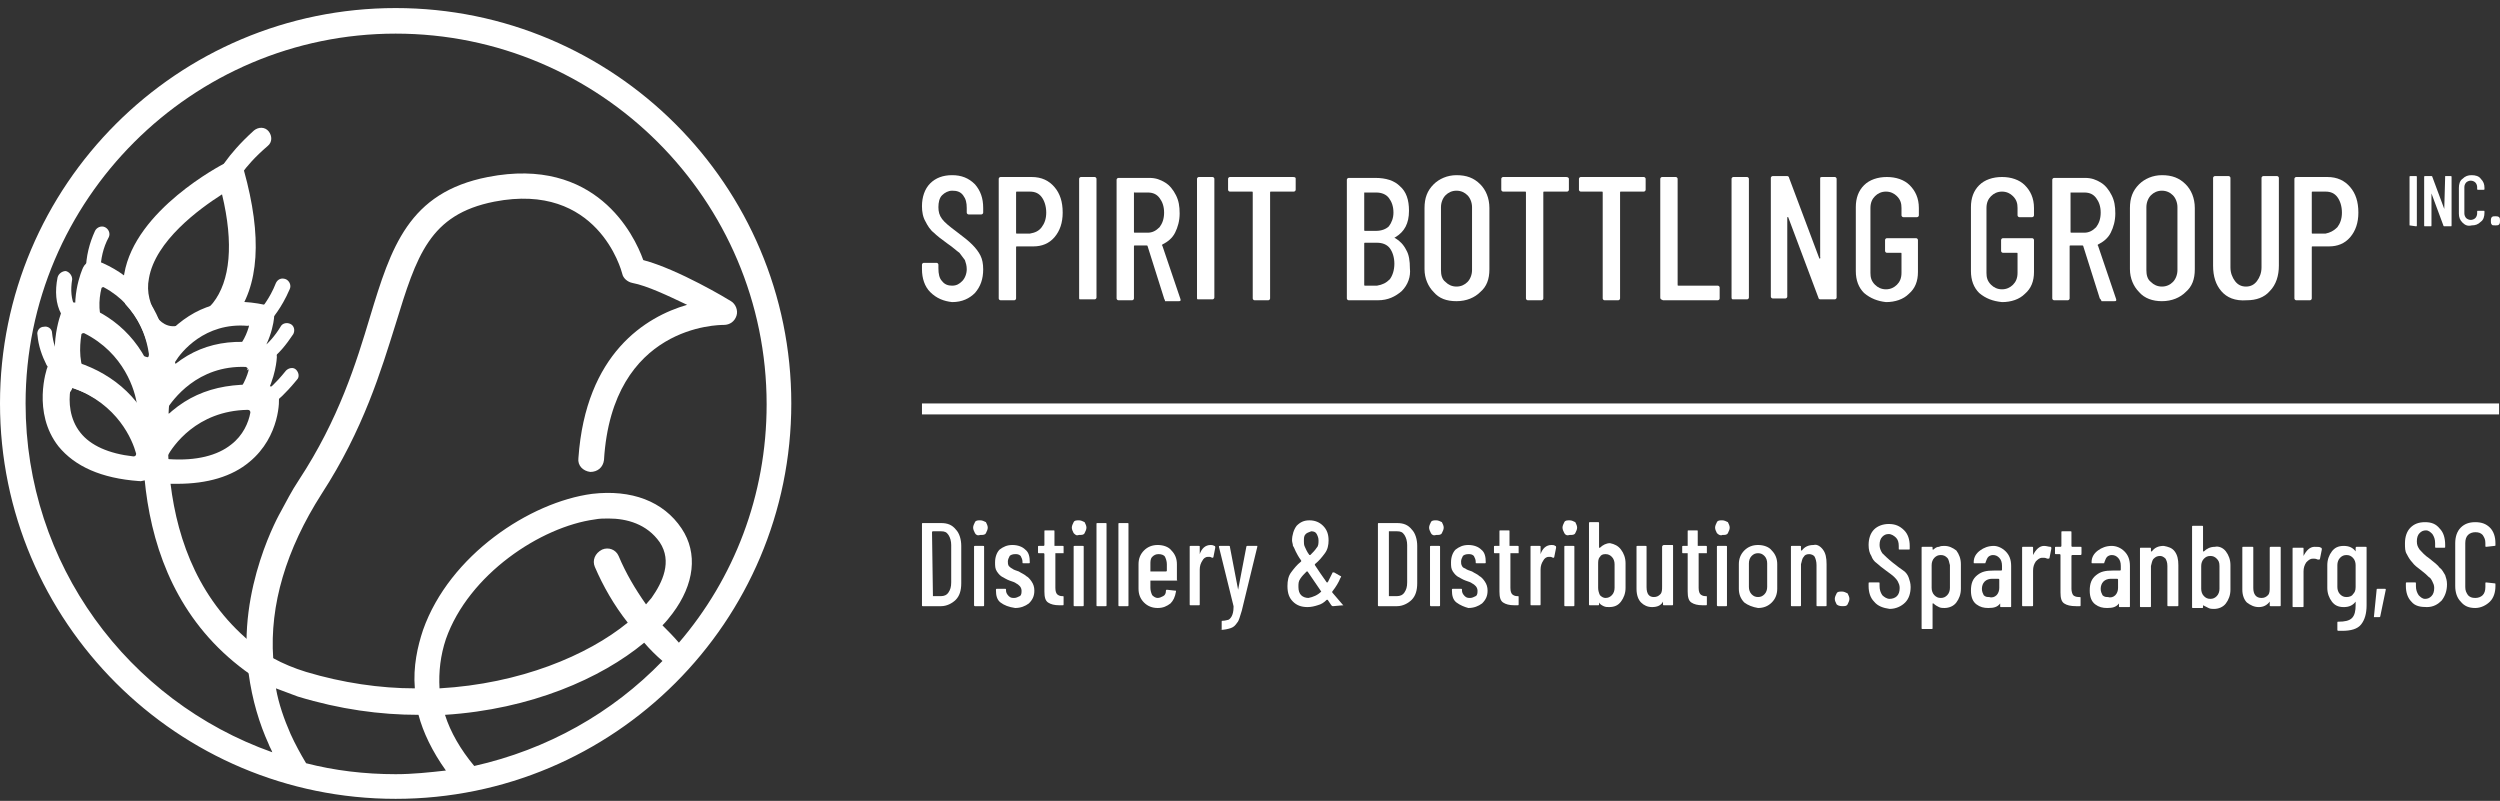 <svg width="231" height="74" viewBox="0 0 231 74" fill="none" xmlns="http://www.w3.org/2000/svg">
<rect x="0" y="0" width="231" height="74" fill="#333333" stroke="none"/>
<path d="M20.854 17.62C20.685 17.62 20.601 17.62 20.517 17.535C20.01 17.367 19.757 16.776 20.01 16.27C20.094 16.101 20.854 14.414 23.472 12.051C23.894 11.714 24.485 11.714 24.823 12.136C25.16 12.557 25.16 13.148 24.738 13.486C22.374 15.51 21.783 16.945 21.783 16.945C21.53 17.451 21.192 17.62 20.854 17.62Z" fill="white"/>
<path d="M24.907 63.267C24.738 63.267 24.485 63.183 24.316 63.098C11.567 55.252 12.496 39.895 14.1 31.373C14.184 30.783 14.86 30.361 15.451 30.445C16.042 30.53 16.464 31.205 16.379 31.795C14.86 39.642 14.015 53.986 25.582 61.073C26.089 61.411 26.258 62.086 25.92 62.676C25.667 63.098 25.244 63.267 24.907 63.267Z" fill="white"/>
<path d="M36.558 0.745C16.379 0.745 0 17.113 0 37.279C0 57.445 16.379 73.813 36.558 73.813C56.737 73.813 73.116 57.445 73.116 37.279C73.116 17.113 56.737 0.745 36.558 0.745ZM36.558 71.535C33.688 71.535 30.901 71.198 28.284 70.523C27.777 69.679 27.271 68.751 26.849 67.823C26.258 66.473 25.751 65.038 25.498 63.604C26.173 63.857 26.849 64.11 27.524 64.363C31.408 65.545 35.123 66.051 38.669 66.051C39.091 67.654 39.935 69.426 41.202 71.198C39.682 71.367 38.162 71.535 36.558 71.535ZM54.964 52.382C55.724 54.154 56.737 55.926 58.003 57.529C54.288 60.566 48.041 63.182 40.611 63.604C40.526 62.085 40.695 60.566 41.202 59.048C43.312 53.057 49.982 48.67 54.964 47.995C55.386 47.91 55.808 47.91 56.23 47.91C57.919 47.91 59.776 48.416 60.958 50.104C62.14 51.876 61.212 53.816 60.199 55.251C60.03 55.42 59.861 55.673 59.692 55.842C58.679 54.407 57.834 52.973 57.159 51.37C56.906 50.779 56.23 50.526 55.639 50.779C54.964 51.117 54.711 51.791 54.964 52.382ZM43.819 70.776C42.553 69.257 41.624 67.654 41.117 66.051C49.054 65.545 55.555 62.676 59.523 59.385C60.03 59.976 60.621 60.566 61.212 61.073C56.568 65.882 50.574 69.257 43.819 70.776ZM61.212 57.782C61.549 57.445 61.887 57.023 62.14 56.685C64.167 53.985 64.504 51.117 62.985 48.838C61.296 46.307 58.341 45.21 54.711 45.632C48.969 46.392 41.539 51.285 39.091 58.204C38.584 59.723 38.162 61.579 38.331 63.604C35.123 63.604 31.661 63.098 28.284 62.085C27.186 61.748 26.173 61.326 25.244 60.82C24.907 55.926 26.427 50.779 29.719 45.632C33.603 39.642 35.207 34.242 36.558 29.938C38.5 23.61 39.682 19.813 45.676 18.632C55.217 16.776 57.412 24.96 57.497 25.298C57.581 25.72 58.003 26.057 58.425 26.142C59.776 26.395 61.718 27.323 63.491 28.166C59.692 29.263 54.12 32.638 53.444 42.342C53.36 43.017 53.866 43.523 54.542 43.607C55.217 43.607 55.724 43.185 55.808 42.51C56.568 30.023 66.446 30.023 66.868 30.023C67.459 30.023 67.882 29.685 68.05 29.179C68.219 28.673 67.966 28.082 67.544 27.829C67.291 27.66 62.647 24.876 59.439 24.032C58.594 21.67 55.048 14.413 45.086 16.354C37.74 17.788 36.136 22.851 34.194 29.263C32.928 33.482 31.323 38.713 27.608 44.367C26.933 45.379 26.427 46.392 25.92 47.32C25.92 47.32 21.867 54.323 22.965 62.17C23.303 64.701 23.978 66.895 24.822 68.751C24.907 69.004 25.076 69.257 25.16 69.51C11.82 64.785 2.364 52.129 2.364 37.279C2.364 18.463 17.73 3.107 36.558 3.107C55.47 3.107 70.837 18.463 70.837 37.363C70.837 45.801 67.797 53.479 62.731 59.385C62.225 58.795 61.718 58.288 61.212 57.782Z" fill="white"/>
<path d="M21.783 15.088C21.445 14.92 21.107 14.92 20.77 15.088C20.432 15.257 12.495 19.392 11.482 25.298C11.313 26.226 11.313 27.238 11.567 28.082C12.833 29.432 13.424 30.951 13.678 31.963C13.762 32.048 13.846 32.217 13.931 32.301C14.86 32.976 16.295 32.554 16.295 32.554C16.464 32.554 16.633 32.47 16.801 32.47C17.561 31.542 18.997 30.36 21.107 30.023C21.276 29.854 21.445 29.685 21.614 29.432C23.978 26.479 24.231 21.838 22.543 15.764C22.374 15.51 22.12 15.173 21.783 15.088ZM19.672 27.998C18.828 29.01 17.814 29.601 16.886 29.939C15.45 30.613 14.606 29.432 14.606 29.432C13.846 28.167 13.509 26.985 13.762 25.72C14.353 22.26 18.406 19.307 20.516 17.957C21.614 22.514 21.276 25.973 19.672 27.998Z" fill="white"/>
<path d="M24.485 28.167C20.939 27.408 18.068 28.167 15.451 30.867C15.366 30.951 15.197 30.951 15.113 30.783C14.184 27.408 11.82 25.214 9.034 24.117C8.527 23.948 7.936 24.201 7.683 24.708C7.599 24.876 6.248 27.914 7.43 30.867C7.43 30.698 7.514 30.529 7.514 30.445C9.878 31.542 11.229 33.314 11.905 34.833C12.411 35.001 13.002 35.17 13.593 35.339H13.678L14.184 35.17C14.353 35.086 14.522 35.17 14.691 35.255L15.704 35.761C15.704 35.761 15.704 35.761 15.788 35.761C16.042 35.845 16.295 35.845 16.548 35.845C16.633 35.845 16.717 35.845 16.886 35.845C18.152 34.664 20.179 33.483 22.965 33.736C22.965 33.904 22.88 34.073 22.796 34.242C25.076 32.301 25.329 29.433 25.329 29.264C25.413 28.758 24.991 28.251 24.485 28.167ZM13.509 32.976C11.651 32.47 10.3 31.626 9.709 30.445C9.034 29.18 9.118 27.661 9.372 26.648C9.372 26.564 9.541 26.48 9.625 26.564C12.918 28.336 13.593 31.542 13.762 32.723C13.762 32.976 13.678 33.061 13.509 32.976ZM22.965 30.276C22.712 31.12 22.205 32.133 21.192 32.892C20.01 33.736 18.321 33.989 16.295 33.651C16.21 33.651 16.126 33.483 16.21 33.398C16.717 32.554 18.912 29.77 22.88 30.108C22.965 30.023 23.049 30.108 22.965 30.276Z" fill="white"/>
<path d="M23.556 36.942C24.4 36.267 23.978 37.617 24.4 36.773C25.498 34.917 25.582 33.061 25.582 32.976C25.582 32.386 25.16 31.879 24.569 31.795C20.601 31.12 17.308 32.048 14.606 35.17C14.522 35.254 14.353 35.254 14.269 35.086C13.087 31.373 10.385 29.011 7.177 27.998C6.586 27.829 5.91 28.082 5.741 28.673C5.657 28.842 4.053 32.892 6.079 36.351C6.248 36.604 5.657 36.942 5.91 37.195C5.91 36.689 6.67 36.182 6.67 35.845C9.541 36.773 11.145 38.545 11.905 40.064C12.158 40.148 12.496 40.148 12.749 40.233H12.833C12.833 40.233 13.847 39.979 14.015 40.064L15.113 40.57C15.113 40.57 15.113 40.57 15.197 40.57C15.451 40.57 15.788 40.654 16.042 40.654C16.126 40.654 16.211 40.654 16.211 40.654C17.308 39.304 19.334 37.532 22.881 37.532L23.556 36.942ZM12.496 37.701C10.385 37.279 8.865 36.351 8.105 35.086C7.261 33.736 7.345 32.048 7.514 30.951C7.514 30.782 7.683 30.782 7.768 30.782C11.482 32.639 12.496 36.098 12.665 37.448C12.749 37.617 12.665 37.786 12.496 37.701ZM22.965 34.242C22.712 35.17 22.121 36.351 21.023 37.195C19.757 38.208 17.899 38.545 15.535 38.208C15.366 38.208 15.282 38.039 15.366 37.87C15.957 36.942 18.237 33.736 22.712 33.904C22.881 33.989 22.965 34.073 22.965 34.242Z" fill="white"/>
<path d="M14.184 44.282L15.451 44.704C15.451 44.704 15.451 44.704 15.535 44.704C15.873 44.704 16.126 44.704 16.38 44.704C19.166 44.704 21.445 44.029 23.049 42.679C25.92 40.317 25.836 36.773 25.751 36.689C25.751 36.098 25.245 35.676 24.569 35.592C20.263 35.254 16.971 36.351 14.353 39.557C14.269 39.642 14.015 39.642 14.015 39.473C12.496 36.014 9.372 33.904 5.91 33.145C5.235 32.976 4.644 33.314 4.391 33.904C4.306 34.073 2.955 38.123 5.404 41.245C6.923 43.101 9.372 44.198 12.834 44.451H12.918C12.918 44.536 13.931 44.198 14.184 44.282ZM15.451 42.173C15.957 41.245 18.153 37.954 22.881 37.87C23.049 37.87 23.134 37.954 23.134 38.123C22.965 39.051 22.459 40.233 21.361 41.076C20.095 42.089 18.153 42.595 15.62 42.426C15.451 42.426 15.366 42.258 15.451 42.173ZM12.58 41.92C12.58 42.089 12.496 42.173 12.327 42.173C10.047 41.92 8.359 41.161 7.43 39.979C6.417 38.714 6.332 37.111 6.501 36.014C6.501 35.929 6.67 35.845 6.755 35.845C10.892 37.364 12.242 40.654 12.58 41.92Z" fill="white"/>
<path d="M6.248 29.432C5.995 29.432 5.741 29.263 5.657 29.01C5.15 28.082 5.066 26.901 5.319 25.635C5.404 25.298 5.741 25.044 6.079 25.044C6.417 25.129 6.67 25.466 6.67 25.804C6.501 26.816 6.586 27.66 6.923 28.335C7.092 28.673 6.923 29.094 6.586 29.263C6.501 29.432 6.332 29.432 6.248 29.432Z" fill="white"/>
<path d="M8.612 25.72C8.274 25.72 7.936 25.383 7.936 25.045C7.936 23.695 8.274 22.43 8.781 21.333C8.949 20.995 9.372 20.827 9.709 20.995C10.047 21.164 10.216 21.586 10.047 21.924C9.54 22.852 9.287 23.948 9.287 25.045C9.287 25.383 8.949 25.72 8.612 25.72Z" fill="white"/>
<path d="M24.569 33.398C24.4 33.398 24.147 33.314 23.978 33.145C23.725 32.808 23.809 32.386 24.147 32.217C24.738 31.795 25.413 31.036 25.92 30.192C26.089 29.855 26.511 29.77 26.849 29.939C27.186 30.108 27.271 30.529 27.102 30.867C26.426 31.88 25.751 32.723 24.907 33.314C24.822 33.398 24.738 33.398 24.569 33.398Z" fill="white"/>
<path d="M24.569 29.685C24.4 29.685 24.231 29.601 24.062 29.517C23.809 29.263 23.809 28.841 24.062 28.588C24.062 28.588 24.907 27.66 25.498 26.142C25.667 25.804 26.004 25.635 26.426 25.804C26.764 25.973 26.933 26.395 26.764 26.732C26.004 28.504 25.076 29.517 25.076 29.517C24.907 29.601 24.738 29.685 24.569 29.685Z" fill="white"/>
<path d="M25.244 37.11C24.991 37.11 24.822 37.026 24.653 36.857C24.4 36.52 24.485 36.098 24.822 35.929C24.822 35.929 25.413 35.507 26.426 34.242C26.68 33.989 27.102 33.904 27.355 34.157C27.608 34.41 27.693 34.832 27.44 35.085C26.258 36.52 25.666 36.942 25.582 37.026C25.498 37.026 25.413 37.11 25.244 37.11Z" fill="white"/>
<path d="M4.897 34.073C4.644 34.073 4.39 33.904 4.306 33.735C3.884 32.892 3.546 31.963 3.462 30.951C3.377 30.613 3.631 30.192 4.053 30.192C4.39 30.107 4.813 30.36 4.813 30.782C4.897 31.626 5.15 32.385 5.572 33.145C5.741 33.482 5.572 33.904 5.235 34.073C5.15 34.073 5.066 34.073 4.897 34.073Z" fill="white"/>
<path d="M85.95 26.986C85.443 26.48 85.19 25.72 85.19 24.877V24.455C85.19 24.37 85.274 24.286 85.359 24.286H86.541C86.625 24.286 86.709 24.37 86.709 24.455V24.792C86.709 25.299 86.794 25.72 87.047 25.974C87.3 26.311 87.638 26.395 87.976 26.395C88.398 26.395 88.651 26.227 88.905 25.974C89.158 25.72 89.327 25.299 89.327 24.877C89.327 24.539 89.242 24.286 89.158 24.033C88.989 23.78 88.82 23.611 88.651 23.358C88.398 23.189 88.06 22.852 87.554 22.514C86.963 22.092 86.541 21.755 86.287 21.502C85.95 21.248 85.696 20.827 85.527 20.489C85.274 20.067 85.19 19.561 85.19 19.055C85.19 18.211 85.443 17.452 85.95 16.945C86.456 16.439 87.132 16.186 87.976 16.186C88.82 16.186 89.496 16.439 90.087 17.03C90.593 17.62 90.847 18.295 90.847 19.224V19.645C90.847 19.73 90.762 19.814 90.678 19.814H89.496C89.411 19.814 89.327 19.73 89.327 19.645V19.224C89.327 18.717 89.242 18.38 88.989 18.042C88.736 17.705 88.398 17.62 87.976 17.62C87.638 17.62 87.3 17.789 87.047 18.042C86.794 18.295 86.709 18.717 86.709 19.139C86.709 19.561 86.794 19.898 87.047 20.236C87.3 20.573 87.723 20.911 88.398 21.417C89.073 21.924 89.496 22.261 89.833 22.599C90.171 22.936 90.424 23.273 90.593 23.611C90.762 23.948 90.847 24.37 90.847 24.877C90.847 25.805 90.593 26.48 90.087 27.07C89.58 27.577 88.905 27.914 87.976 27.914C87.216 27.83 86.541 27.577 85.95 26.986Z" fill="white"/>
<path d="M97.432 17.283C97.938 17.873 98.192 18.633 98.192 19.645C98.192 20.573 97.938 21.333 97.432 21.923C96.925 22.514 96.25 22.767 95.49 22.767H93.97C93.886 22.767 93.886 22.767 93.886 22.851V27.576C93.886 27.661 93.801 27.745 93.717 27.745H92.451C92.366 27.745 92.282 27.661 92.282 27.576V16.523C92.282 16.439 92.366 16.355 92.451 16.355H95.321C96.25 16.355 96.925 16.692 97.432 17.283ZM96.25 20.995C96.503 20.658 96.672 20.236 96.672 19.645C96.672 19.055 96.503 18.548 96.25 18.211C95.996 17.873 95.659 17.704 95.152 17.704H93.97C93.886 17.704 93.886 17.704 93.886 17.789V21.501C93.886 21.586 93.886 21.586 93.97 21.586H95.152C95.659 21.501 95.996 21.333 96.25 20.995Z" fill="white"/>
<path d="M99.712 27.492V16.523C99.712 16.439 99.796 16.355 99.88 16.355H101.147C101.231 16.355 101.316 16.439 101.316 16.523V27.492C101.316 27.576 101.231 27.661 101.147 27.661H99.88C99.712 27.661 99.712 27.661 99.712 27.492Z" fill="white"/>
<path d="M107.563 27.576L106.044 22.767C106.044 22.767 106.044 22.682 105.959 22.682H104.862C104.777 22.682 104.777 22.682 104.777 22.767V27.576C104.777 27.66 104.693 27.745 104.608 27.745H103.342C103.258 27.745 103.173 27.66 103.173 27.576V16.607C103.173 16.523 103.258 16.439 103.342 16.439H106.213C106.804 16.439 107.226 16.607 107.648 16.86C108.07 17.113 108.408 17.535 108.661 18.042C108.914 18.548 108.999 19.054 108.999 19.729C108.999 20.404 108.83 20.995 108.577 21.501C108.323 22.007 107.901 22.345 107.395 22.598C107.395 22.598 107.31 22.682 107.395 22.682L109.083 27.66V27.745C109.083 27.829 108.999 27.829 108.914 27.829H107.648C107.648 27.66 107.563 27.66 107.563 27.576ZM104.777 17.788V21.417C104.777 21.501 104.777 21.501 104.862 21.501H106.044C106.466 21.501 106.804 21.332 107.141 20.995C107.395 20.657 107.563 20.235 107.563 19.645C107.563 19.054 107.395 18.632 107.141 18.295C106.888 17.957 106.55 17.788 106.044 17.788H104.777C104.862 17.704 104.777 17.704 104.777 17.788Z" fill="white"/>
<path d="M110.603 27.492V16.523C110.603 16.439 110.687 16.355 110.772 16.355H112.038C112.123 16.355 112.207 16.439 112.207 16.523V27.492C112.207 27.576 112.123 27.661 112.038 27.661H110.772C110.603 27.661 110.603 27.661 110.603 27.492Z" fill="white"/>
<path d="M119.721 16.523V17.536C119.721 17.62 119.637 17.704 119.552 17.704H117.442C117.357 17.704 117.357 17.704 117.357 17.789V27.576C117.357 27.661 117.273 27.745 117.188 27.745H115.922C115.838 27.745 115.753 27.661 115.753 27.576V17.789C115.753 17.704 115.753 17.704 115.669 17.704H113.642C113.558 17.704 113.474 17.62 113.474 17.536V16.523C113.474 16.439 113.558 16.355 113.642 16.355H119.468C119.721 16.355 119.721 16.439 119.721 16.523Z" fill="white"/>
<path d="M129.515 26.901C128.924 27.407 128.249 27.745 127.32 27.745H124.618C124.534 27.745 124.449 27.66 124.449 27.576V16.607C124.449 16.523 124.534 16.439 124.618 16.439H127.067C128.08 16.439 128.84 16.692 129.346 17.198C129.937 17.704 130.191 18.463 130.191 19.476C130.191 20.657 129.769 21.417 128.924 21.923C128.84 21.923 128.84 22.007 128.924 22.007C129.346 22.26 129.684 22.598 129.937 23.104C130.191 23.526 130.275 24.117 130.275 24.792C130.36 25.551 130.106 26.31 129.515 26.901ZM126.054 17.788V21.248C126.054 21.332 126.054 21.332 126.138 21.332H127.151C127.658 21.332 128.08 21.163 128.333 20.91C128.587 20.573 128.755 20.151 128.755 19.645C128.755 19.054 128.587 18.632 128.333 18.295C128.08 17.957 127.658 17.788 127.151 17.788H126.054C126.054 17.704 126.054 17.704 126.054 17.788ZM128.418 25.804C128.671 25.467 128.84 24.96 128.84 24.37C128.84 23.779 128.671 23.273 128.418 22.935C128.164 22.598 127.742 22.429 127.236 22.429H126.138C126.054 22.429 126.054 22.429 126.054 22.514V26.31C126.054 26.395 126.054 26.395 126.138 26.395H127.236C127.742 26.31 128.08 26.142 128.418 25.804Z" fill="white"/>
<path d="M132.47 26.985C131.964 26.479 131.626 25.72 131.626 24.876V19.223C131.626 18.295 131.879 17.62 132.47 17.029C132.977 16.523 133.737 16.186 134.581 16.186C135.51 16.186 136.185 16.439 136.776 17.029C137.283 17.535 137.621 18.295 137.621 19.223V24.876C137.621 25.804 137.367 26.479 136.776 26.985C136.27 27.492 135.51 27.829 134.581 27.829C133.652 27.829 132.977 27.576 132.47 26.985ZM135.594 26.057C135.847 25.804 136.016 25.382 136.016 24.96V19.139C136.016 18.717 135.847 18.295 135.594 18.042C135.341 17.789 135.003 17.62 134.581 17.62C134.159 17.62 133.821 17.789 133.568 18.042C133.315 18.295 133.146 18.717 133.146 19.139V24.96C133.146 25.382 133.23 25.804 133.568 26.057C133.821 26.311 134.159 26.479 134.581 26.479C135.003 26.479 135.341 26.311 135.594 26.057Z" fill="white"/>
<path d="M144.966 16.523V17.536C144.966 17.62 144.881 17.704 144.797 17.704H142.686C142.602 17.704 142.602 17.704 142.602 17.789V27.576C142.602 27.661 142.517 27.745 142.433 27.745H141.166C141.082 27.745 140.998 27.661 140.998 27.576V17.789C140.998 17.704 140.998 17.704 140.913 17.704H138.887C138.802 17.704 138.718 17.62 138.718 17.536V16.523C138.718 16.439 138.802 16.355 138.887 16.355H144.713C144.881 16.355 144.966 16.439 144.966 16.523Z" fill="white"/>
<path d="M152.058 16.523V17.536C152.058 17.62 151.973 17.704 151.889 17.704H149.778C149.694 17.704 149.694 17.704 149.694 17.789V27.576C149.694 27.661 149.609 27.745 149.525 27.745H148.259C148.174 27.745 148.09 27.661 148.09 27.576V17.789C148.09 17.704 148.09 17.704 148.005 17.704H146.063C145.979 17.704 145.895 17.62 145.895 17.536V16.523C145.895 16.439 145.979 16.355 146.063 16.355H151.889C151.973 16.355 152.058 16.439 152.058 16.523Z" fill="white"/>
<path d="M153.409 27.492V16.523C153.409 16.439 153.493 16.355 153.578 16.355H154.844C154.928 16.355 155.013 16.439 155.013 16.523V26.311C155.013 26.395 155.013 26.395 155.097 26.395H158.728C158.812 26.395 158.897 26.48 158.897 26.564V27.576C158.897 27.661 158.812 27.745 158.728 27.745H153.662C153.493 27.661 153.409 27.661 153.409 27.492Z" fill="white"/>
<path d="M159.995 27.492V16.523C159.995 16.439 160.079 16.355 160.163 16.355H161.43C161.514 16.355 161.599 16.439 161.599 16.523V27.492C161.599 27.576 161.514 27.661 161.43 27.661H160.163C160.079 27.661 159.995 27.661 159.995 27.492Z" fill="white"/>
<path d="M168.353 16.354H169.535C169.619 16.354 169.704 16.438 169.704 16.523V27.491C169.704 27.576 169.619 27.66 169.535 27.66H168.184C168.1 27.66 168.015 27.576 168.015 27.491L165.229 20.066C165.229 20.066 165.229 20.066 165.144 20.066V27.407C165.144 27.491 165.06 27.576 164.976 27.576H163.794C163.709 27.576 163.625 27.491 163.625 27.407V16.438C163.625 16.354 163.709 16.27 163.794 16.27H165.144C165.229 16.27 165.313 16.354 165.313 16.438L168.1 23.863C168.1 23.863 168.1 23.948 168.184 23.863C168.268 23.779 168.184 23.863 168.184 23.779V16.438C168.184 16.438 168.184 16.354 168.353 16.354Z" fill="white"/>
<path d="M172.237 27.07C171.73 26.564 171.477 25.889 171.477 25.045V19.139C171.477 18.295 171.73 17.62 172.237 17.114C172.743 16.608 173.503 16.355 174.348 16.355C175.192 16.355 175.952 16.608 176.458 17.114C176.965 17.62 177.303 18.295 177.303 19.223V19.898C177.303 19.983 177.218 20.067 177.134 20.067H175.867C175.783 20.067 175.698 19.983 175.698 19.898V19.223C175.698 18.801 175.614 18.464 175.276 18.126C175.023 17.873 174.685 17.704 174.263 17.704C173.841 17.704 173.503 17.873 173.25 18.126C172.997 18.38 172.828 18.717 172.828 19.223V25.214C172.828 25.636 172.912 25.973 173.25 26.311C173.503 26.564 173.841 26.733 174.263 26.733C174.685 26.733 175.023 26.564 175.276 26.311C175.53 26.058 175.698 25.72 175.698 25.214V23.442C175.698 23.358 175.698 23.358 175.614 23.358H174.348C174.263 23.358 174.179 23.273 174.179 23.189V22.176C174.179 22.092 174.263 22.008 174.348 22.008H177.049C177.134 22.008 177.218 22.092 177.218 22.176V25.13C177.218 25.973 176.965 26.648 176.374 27.154C175.867 27.661 175.107 27.914 174.263 27.914C173.503 27.829 172.828 27.576 172.237 27.07Z" fill="white"/>
<path d="M182.875 27.07C182.368 26.564 182.115 25.889 182.115 25.045V19.139C182.115 18.295 182.368 17.62 182.875 17.114C183.381 16.608 184.141 16.355 184.985 16.355C185.83 16.355 186.59 16.608 187.096 17.114C187.603 17.62 187.941 18.295 187.941 19.223V19.898C187.941 19.983 187.856 20.067 187.772 20.067H186.59C186.505 20.067 186.421 19.983 186.421 19.898V19.223C186.421 18.801 186.336 18.464 185.999 18.126C185.745 17.873 185.408 17.704 184.985 17.704C184.563 17.704 184.226 17.873 183.972 18.126C183.719 18.38 183.55 18.717 183.55 19.223V25.214C183.55 25.636 183.635 25.973 183.972 26.311C184.226 26.564 184.563 26.733 184.985 26.733C185.408 26.733 185.745 26.564 185.999 26.311C186.252 26.058 186.421 25.72 186.421 25.214V23.442C186.421 23.358 186.421 23.358 186.336 23.358H185.07C184.985 23.358 184.901 23.273 184.901 23.189V22.176C184.901 22.092 184.985 22.008 185.07 22.008H187.772C187.856 22.008 187.941 22.092 187.941 22.176V25.13C187.941 25.973 187.687 26.648 187.096 27.154C186.59 27.661 185.83 27.914 184.985 27.914C184.141 27.829 183.466 27.576 182.875 27.07Z" fill="white"/>
<path d="M194.02 27.576L192.5 22.767C192.5 22.767 192.5 22.682 192.416 22.682H191.318C191.234 22.682 191.234 22.682 191.234 22.767V27.576C191.234 27.66 191.149 27.745 191.065 27.745H189.798C189.714 27.745 189.629 27.66 189.629 27.576V16.607C189.629 16.523 189.714 16.439 189.798 16.439H192.669C193.26 16.439 193.682 16.607 194.104 16.86C194.526 17.113 194.864 17.535 195.117 18.042C195.371 18.548 195.455 19.054 195.455 19.729C195.455 20.404 195.286 20.995 195.033 21.501C194.78 22.007 194.357 22.345 193.851 22.598C193.851 22.598 193.766 22.682 193.851 22.682L195.539 27.66V27.745C195.539 27.829 195.455 27.829 195.371 27.829H194.189C194.104 27.66 194.104 27.66 194.02 27.576ZM191.318 17.788V21.417C191.318 21.501 191.318 21.501 191.402 21.501H192.584C193.007 21.501 193.344 21.332 193.682 20.995C193.935 20.657 194.104 20.235 194.104 19.645C194.104 19.054 193.935 18.632 193.682 18.295C193.429 17.957 193.091 17.788 192.584 17.788H191.318C191.318 17.704 191.318 17.704 191.318 17.788Z" fill="white"/>
<path d="M197.65 26.985C197.144 26.479 196.806 25.72 196.806 24.876V19.223C196.806 18.295 197.059 17.62 197.65 17.029C198.157 16.523 198.917 16.186 199.761 16.186C200.69 16.186 201.365 16.439 201.956 17.029C202.463 17.535 202.8 18.295 202.8 19.223V24.876C202.8 25.804 202.547 26.479 201.956 26.985C201.45 27.492 200.69 27.829 199.761 27.829C198.917 27.829 198.157 27.576 197.65 26.985ZM200.774 26.057C201.027 25.804 201.196 25.382 201.196 24.96V19.139C201.196 18.717 201.027 18.295 200.774 18.042C200.521 17.789 200.183 17.62 199.761 17.62C199.339 17.62 199.001 17.789 198.748 18.042C198.494 18.295 198.326 18.717 198.326 19.139V24.96C198.326 25.382 198.41 25.804 198.748 26.057C199.001 26.311 199.339 26.479 199.761 26.479C200.183 26.479 200.521 26.311 200.774 26.057Z" fill="white"/>
<path d="M205.249 26.901C204.742 26.31 204.489 25.551 204.489 24.538V16.438C204.489 16.354 204.573 16.27 204.658 16.27H205.924C206.008 16.27 206.093 16.354 206.093 16.438V24.707C206.093 25.213 206.262 25.635 206.515 25.973C206.768 26.31 207.106 26.479 207.528 26.479C207.95 26.479 208.288 26.31 208.541 25.973C208.795 25.635 208.964 25.213 208.964 24.707V16.438C208.964 16.354 209.048 16.27 209.132 16.27H210.399C210.483 16.27 210.568 16.354 210.568 16.438V24.538C210.568 25.466 210.314 26.31 209.723 26.901C209.217 27.491 208.457 27.744 207.613 27.744C206.515 27.829 205.755 27.491 205.249 26.901Z" fill="white"/>
<path d="M217.154 17.283C217.66 17.873 217.913 18.633 217.913 19.645C217.913 20.573 217.66 21.333 217.154 21.923C216.647 22.514 215.972 22.767 215.212 22.767H213.692C213.608 22.767 213.608 22.767 213.608 22.851V27.576C213.608 27.661 213.523 27.745 213.439 27.745H212.172C212.088 27.745 212.003 27.661 212.003 27.576V16.523C212.003 16.439 212.088 16.355 212.172 16.355H215.043C215.972 16.355 216.647 16.692 217.154 17.283ZM215.972 20.995C216.225 20.658 216.394 20.236 216.394 19.645C216.394 19.055 216.225 18.548 215.972 18.211C215.718 17.873 215.381 17.704 214.874 17.704H213.692C213.608 17.704 213.608 17.704 213.608 17.789V21.501C213.608 21.586 213.608 21.586 213.692 21.586H214.874C215.296 21.501 215.634 21.333 215.972 20.995Z" fill="white"/>
<path d="M222.641 20.826V16.354C222.641 16.27 222.641 16.27 222.726 16.27H223.232C223.317 16.27 223.317 16.27 223.317 16.354V20.826C223.317 20.91 223.317 20.91 223.232 20.91L222.641 20.826Z" fill="white"/>
<path d="M225.934 16.27H226.441C226.525 16.27 226.525 16.27 226.525 16.354V20.826C226.525 20.91 226.525 20.91 226.441 20.91H225.85C225.85 20.91 225.765 20.91 225.765 20.826L224.668 17.873V20.826C224.668 20.91 224.668 20.91 224.583 20.91H224.077C223.992 20.91 223.992 20.91 223.992 20.826V16.354C223.992 16.27 223.992 16.27 224.077 16.27H224.668C224.668 16.27 224.752 16.27 224.752 16.354L225.85 19.307L225.934 16.27Z" fill="white"/>
<path d="M227.538 20.573C227.285 20.32 227.201 20.067 227.201 19.729V17.367C227.201 17.029 227.285 16.692 227.538 16.523C227.792 16.27 228.045 16.186 228.383 16.186C228.72 16.186 229.058 16.27 229.227 16.523C229.48 16.776 229.565 17.029 229.565 17.367V17.451C229.565 17.535 229.565 17.535 229.48 17.535H228.974C228.889 17.535 228.889 17.535 228.889 17.451V17.282C228.889 17.114 228.805 16.945 228.72 16.86C228.636 16.776 228.467 16.692 228.298 16.692C228.129 16.692 227.961 16.776 227.876 16.86C227.792 16.945 227.707 17.114 227.707 17.282V19.729C227.707 19.898 227.792 20.067 227.876 20.151C227.961 20.235 228.129 20.32 228.298 20.32C228.467 20.32 228.636 20.235 228.72 20.151C228.805 20.067 228.889 19.898 228.889 19.729V19.561C228.889 19.476 228.889 19.476 228.974 19.476H229.48C229.565 19.476 229.565 19.476 229.565 19.561V19.645C229.565 19.982 229.48 20.32 229.227 20.489C228.974 20.742 228.72 20.826 228.383 20.826C228.045 20.91 227.792 20.826 227.538 20.573Z" fill="white"/>
<path d="M230.24 20.742C230.156 20.657 230.156 20.573 230.156 20.404C230.156 20.32 230.156 20.151 230.24 20.067C230.325 19.982 230.409 19.982 230.578 19.982C230.662 19.982 230.831 19.982 230.916 20.067C231 20.151 231 20.235 231 20.404C231 20.489 231 20.657 230.916 20.742C230.831 20.826 230.747 20.826 230.578 20.826C230.409 20.826 230.24 20.826 230.24 20.742Z" fill="white"/>
<path d="M230.915 37.279H85.19V38.292H230.915V37.279Z" fill="white"/>
<path d="M85.19 55.925V48.416C85.19 48.331 85.19 48.331 85.274 48.331H86.963C87.554 48.331 87.976 48.5 88.314 48.922C88.651 49.26 88.82 49.85 88.82 50.441V53.9C88.82 54.575 88.651 55.081 88.314 55.419C87.976 55.757 87.469 56.01 86.963 56.01H85.274C85.19 56.01 85.19 56.01 85.19 55.925ZM86.203 55.081H86.963C87.216 55.081 87.469 54.997 87.638 54.744C87.807 54.491 87.891 54.238 87.891 53.816V50.356C87.891 50.019 87.807 49.681 87.638 49.428C87.469 49.175 87.3 49.091 86.963 49.091H86.203C86.203 49.091 86.118 49.091 86.118 49.175L86.203 55.081Z" fill="white"/>
<path d="M90.087 49.26C90.002 49.091 89.918 48.922 89.918 48.754C89.918 48.585 90.002 48.416 90.087 48.247C90.171 48.079 90.34 48.079 90.593 48.079C90.762 48.079 90.931 48.163 91.1 48.247C91.184 48.416 91.269 48.585 91.269 48.754C91.269 48.922 91.184 49.091 91.1 49.26C91.015 49.429 90.847 49.429 90.593 49.429C90.34 49.513 90.171 49.429 90.087 49.26ZM90.002 55.925V50.526C90.002 50.441 90.002 50.441 90.087 50.441H90.847C90.931 50.441 90.931 50.441 90.931 50.526V55.925C90.931 56.01 90.931 56.01 90.847 56.01H90.087C90.087 56.01 90.002 56.01 90.002 55.925Z" fill="white"/>
<path d="M92.451 55.673C92.113 55.419 92.028 54.998 92.028 54.576V54.491C92.028 54.407 92.028 54.407 92.113 54.407H92.873C92.957 54.407 92.957 54.407 92.957 54.491V54.576C92.957 54.744 93.042 54.913 93.21 55.082C93.379 55.251 93.548 55.251 93.717 55.251C93.886 55.251 94.055 55.166 94.224 55.082C94.392 54.998 94.392 54.744 94.392 54.576C94.392 54.407 94.308 54.238 94.224 54.154C94.139 54.069 94.055 53.985 93.886 53.901C93.801 53.816 93.548 53.732 93.295 53.648C93.042 53.563 92.788 53.394 92.619 53.31C92.451 53.226 92.282 53.057 92.113 52.804C91.944 52.551 91.944 52.298 91.944 51.96C91.944 51.454 92.113 51.032 92.366 50.779C92.704 50.526 93.042 50.357 93.548 50.357C94.055 50.357 94.477 50.526 94.73 50.779C95.068 51.032 95.152 51.454 95.152 51.96C95.152 52.044 95.152 52.044 95.068 52.044H94.561C94.477 52.044 94.477 52.044 94.477 51.96V51.876C94.477 51.707 94.392 51.538 94.308 51.369C94.139 51.201 93.97 51.201 93.801 51.201C93.548 51.201 93.379 51.285 93.295 51.369C93.21 51.538 93.126 51.707 93.126 51.876C93.126 52.044 93.126 52.129 93.21 52.298C93.295 52.382 93.379 52.466 93.548 52.551C93.633 52.635 93.886 52.719 94.139 52.804C94.392 52.973 94.646 53.057 94.815 53.226C94.983 53.31 95.152 53.479 95.321 53.732C95.49 53.985 95.574 54.238 95.574 54.576C95.574 55.082 95.406 55.419 95.068 55.757C94.73 56.01 94.308 56.179 93.801 56.179C93.21 56.094 92.788 55.926 92.451 55.673Z" fill="white"/>
<path d="M98.276 51.116H97.516C97.516 51.116 97.516 51.116 97.516 51.2V54.322C97.516 54.66 97.601 54.828 97.685 54.913C97.77 54.997 97.939 55.081 98.107 55.081H98.192C98.276 55.081 98.276 55.081 98.276 55.166V55.841C98.276 55.925 98.276 55.925 98.192 55.925H97.854C97.432 55.925 97.094 55.841 96.841 55.672C96.588 55.503 96.503 55.166 96.503 54.66V51.2C96.503 51.2 96.503 51.116 96.419 51.116H95.997C95.912 51.116 95.912 51.116 95.912 51.031V50.525C95.912 50.441 95.912 50.441 95.997 50.441H96.419C96.419 50.441 96.503 50.441 96.503 50.356V49.091C96.503 49.006 96.503 49.006 96.588 49.006H97.347C97.432 49.006 97.432 49.006 97.432 49.091V50.356V50.441H98.192C98.276 50.441 98.276 50.441 98.276 50.525V51.116C98.276 51.116 98.361 51.116 98.276 51.116Z" fill="white"/>
<path d="M99.205 49.26C99.12 49.091 99.036 48.922 99.036 48.754C99.036 48.585 99.12 48.416 99.205 48.247C99.289 48.079 99.458 48.079 99.711 48.079C99.88 48.079 100.049 48.163 100.218 48.247C100.302 48.416 100.387 48.585 100.387 48.754C100.387 48.922 100.302 49.091 100.218 49.26C100.134 49.429 99.965 49.429 99.711 49.429C99.458 49.513 99.374 49.429 99.205 49.26ZM99.205 55.925V50.526C99.205 50.441 99.205 50.441 99.289 50.441H100.049C100.134 50.441 100.134 50.441 100.134 50.526V55.925C100.134 56.01 100.134 56.01 100.049 56.01H99.289C99.205 56.01 99.205 56.01 99.205 55.925Z" fill="white"/>
<path d="M101.316 55.925V48.416C101.316 48.331 101.316 48.331 101.4 48.331H102.16C102.244 48.331 102.244 48.331 102.244 48.416V55.925C102.244 56.01 102.244 56.01 102.16 56.01H101.4C101.316 56.01 101.316 56.01 101.316 55.925Z" fill="white"/>
<path d="M103.342 55.925V48.416C103.342 48.331 103.342 48.331 103.426 48.331H104.186C104.271 48.331 104.271 48.331 104.271 48.416V55.925C104.271 56.01 104.271 56.01 104.186 56.01H103.426C103.342 56.01 103.342 56.01 103.342 55.925Z" fill="white"/>
<path d="M108.661 53.648H106.297C106.297 53.648 106.297 53.648 106.297 53.732V54.323C106.297 54.576 106.382 54.829 106.466 54.998C106.635 55.166 106.804 55.251 106.973 55.251C107.141 55.251 107.31 55.166 107.479 55.082C107.648 54.998 107.732 54.829 107.732 54.576C107.732 54.491 107.817 54.491 107.817 54.491L108.577 54.576H108.661V54.66C108.577 55.166 108.408 55.504 108.155 55.757C107.817 56.01 107.479 56.179 106.973 56.179C106.466 56.179 106.044 56.01 105.706 55.673C105.368 55.335 105.2 54.913 105.2 54.407V52.129C105.2 51.623 105.368 51.201 105.706 50.863C106.044 50.526 106.466 50.357 106.973 50.357C107.479 50.357 107.986 50.526 108.239 50.863C108.577 51.201 108.746 51.623 108.746 52.129V53.563C108.83 53.648 108.746 53.648 108.661 53.648ZM106.466 51.454C106.297 51.623 106.297 51.876 106.297 52.129V52.719V52.804H107.732C107.732 52.804 107.817 52.804 107.817 52.719V52.129C107.817 51.876 107.732 51.623 107.648 51.454C107.564 51.285 107.31 51.201 107.057 51.201C106.804 51.201 106.635 51.285 106.466 51.454Z" fill="white"/>
<path d="M112.207 50.441C112.291 50.441 112.291 50.526 112.291 50.61L112.123 51.454C112.123 51.538 112.038 51.538 112.038 51.538C111.954 51.538 111.869 51.454 111.785 51.454C111.7 51.454 111.7 51.454 111.616 51.454C111.363 51.454 111.194 51.623 111.109 51.791C110.941 52.044 110.856 52.298 110.856 52.635V55.841C110.856 55.926 110.856 55.926 110.772 55.926H110.012C109.927 55.926 109.927 55.926 109.927 55.841V50.526C109.927 50.441 109.927 50.441 110.012 50.441H110.772C110.856 50.441 110.856 50.441 110.856 50.526V51.201C111.025 50.694 111.363 50.357 111.869 50.357C111.954 50.357 112.038 50.357 112.207 50.441Z" fill="white"/>
<path d="M112.883 58.204C112.883 58.204 112.883 58.12 112.883 58.204V57.444C112.883 57.36 112.883 57.36 112.967 57.36C113.22 57.36 113.389 57.276 113.474 57.276C113.558 57.276 113.727 57.107 113.811 56.938C113.896 56.77 113.98 56.516 113.98 56.094V56.01L112.629 50.526C112.629 50.441 112.629 50.441 112.714 50.441H113.558C113.642 50.441 113.642 50.441 113.642 50.526L114.402 54.491L115.162 50.526C115.162 50.441 115.247 50.441 115.247 50.441H116.091H116.175V50.526L114.74 56.432C114.571 56.938 114.487 57.36 114.318 57.529C114.149 57.782 113.98 57.951 113.727 58.035C113.474 58.12 113.136 58.204 112.714 58.204H112.883Z" fill="white"/>
<path d="M124.112 55.925C124.112 56.01 124.112 56.01 124.112 55.925C124.112 56.01 124.027 56.01 124.112 55.925L123.183 56.01C123.098 56.01 123.099 56.01 123.014 55.925L122.676 55.419C122.676 55.419 122.676 55.419 122.592 55.419C122.339 55.672 122.085 55.841 121.748 55.925C121.494 56.01 121.157 56.094 120.819 56.094C120.228 56.094 119.806 55.925 119.468 55.588C119.13 55.251 118.961 54.829 118.961 54.154C118.961 53.647 119.046 53.225 119.299 52.888C119.552 52.55 119.806 52.213 120.228 51.876C120.228 51.876 120.228 51.876 120.228 51.791C119.975 51.454 119.806 51.116 119.721 50.947C119.637 50.779 119.552 50.526 119.468 50.441C119.468 50.272 119.384 50.104 119.384 49.935C119.384 49.429 119.552 48.922 119.806 48.585C120.143 48.247 120.481 48.079 120.988 48.079C121.494 48.079 121.916 48.247 122.254 48.585C122.592 48.922 122.761 49.344 122.761 49.935C122.761 50.357 122.676 50.779 122.423 51.116C122.17 51.454 121.916 51.791 121.494 52.129C121.494 52.129 121.494 52.129 121.494 52.213L122.001 52.972L122.592 53.816C122.592 53.816 122.592 53.816 122.676 53.816C122.676 53.732 122.761 53.732 122.761 53.647C122.93 53.31 123.014 53.141 123.099 52.972C123.099 52.972 123.098 52.888 123.183 52.888H123.267L123.858 53.225C123.943 53.225 123.943 53.31 123.858 53.394C123.69 53.816 123.436 54.238 123.099 54.66V54.744L124.112 55.925ZM122.085 54.66C122.085 54.66 122.085 54.575 122.085 54.66L120.819 52.804C120.819 52.804 120.819 52.804 120.734 52.804C120.481 53.057 120.312 53.225 120.143 53.479C119.975 53.732 119.975 53.901 119.975 54.238C119.975 54.575 120.059 54.829 120.228 54.997C120.397 55.166 120.65 55.251 120.903 55.251C121.325 55.166 121.748 54.997 122.085 54.66ZM120.65 49.344C120.481 49.513 120.481 49.682 120.481 50.019C120.481 50.188 120.481 50.357 120.566 50.526C120.65 50.694 120.734 50.947 120.988 51.285C120.988 51.285 120.988 51.285 121.072 51.285C121.325 51.032 121.494 50.863 121.663 50.61C121.832 50.441 121.832 50.188 121.832 49.935C121.832 49.682 121.748 49.513 121.663 49.344C121.579 49.175 121.41 49.091 121.157 49.091C120.903 49.175 120.734 49.26 120.65 49.344Z" fill="white"/>
<path d="M127.32 55.925V48.416C127.32 48.331 127.32 48.331 127.404 48.331H129.093C129.684 48.331 130.106 48.5 130.444 48.922C130.782 49.26 130.951 49.85 130.951 50.441V53.9C130.951 54.575 130.782 55.081 130.444 55.419C130.106 55.757 129.6 56.01 129.093 56.01H127.404C127.32 56.01 127.32 56.01 127.32 55.925ZM128.333 55.081H129.093C129.346 55.081 129.6 54.997 129.769 54.744C129.937 54.491 130.022 54.238 130.022 53.816V50.356C130.022 50.019 129.937 49.681 129.769 49.428C129.6 49.175 129.431 49.091 129.093 49.091H128.333C128.333 49.091 128.333 49.091 128.333 49.175V55.081Z" fill="white"/>
<path d="M132.217 49.26C132.133 49.091 132.048 48.922 132.048 48.754C132.048 48.585 132.133 48.416 132.217 48.247C132.301 48.079 132.47 48.079 132.724 48.079C132.892 48.079 133.061 48.163 133.23 48.247C133.315 48.416 133.399 48.585 133.399 48.754C133.399 48.922 133.315 49.091 133.23 49.26C133.146 49.429 132.977 49.429 132.724 49.429C132.47 49.513 132.301 49.429 132.217 49.26ZM132.133 55.925V50.526C132.133 50.441 132.133 50.441 132.217 50.441H132.977C133.061 50.441 133.061 50.441 133.061 50.526V55.925C133.061 56.01 133.061 56.01 132.977 56.01H132.217C132.217 56.01 132.133 56.01 132.133 55.925Z" fill="white"/>
<path d="M134.581 55.673C134.243 55.419 134.159 54.998 134.159 54.576V54.491C134.159 54.407 134.159 54.407 134.243 54.407H135.003C135.088 54.407 135.088 54.407 135.088 54.491V54.576C135.088 54.744 135.172 54.913 135.341 55.082C135.51 55.251 135.679 55.251 135.847 55.251C136.016 55.251 136.185 55.166 136.354 55.082C136.523 54.998 136.523 54.744 136.523 54.576C136.523 54.407 136.438 54.238 136.354 54.154C136.27 54.069 136.185 53.985 136.016 53.901C135.932 53.816 135.679 53.732 135.425 53.648C135.172 53.563 134.919 53.394 134.75 53.31C134.581 53.226 134.412 53.057 134.243 52.804C134.074 52.551 134.074 52.298 134.074 51.96C134.074 51.454 134.243 51.032 134.497 50.779C134.834 50.526 135.172 50.357 135.679 50.357C136.185 50.357 136.607 50.526 136.861 50.779C137.198 51.032 137.283 51.454 137.283 51.96C137.283 52.044 137.283 52.044 137.198 52.044H136.438C136.354 52.044 136.354 52.044 136.354 51.96V51.876C136.354 51.707 136.27 51.538 136.185 51.369C136.016 51.201 135.847 51.201 135.679 51.201C135.425 51.201 135.256 51.285 135.172 51.369C135.088 51.538 135.003 51.707 135.003 51.876C135.003 52.044 135.003 52.129 135.088 52.298C135.172 52.466 135.256 52.466 135.425 52.551C135.51 52.635 135.763 52.719 136.016 52.804C136.27 52.973 136.523 53.057 136.692 53.226C136.861 53.31 137.029 53.479 137.198 53.732C137.367 53.985 137.452 54.238 137.452 54.576C137.452 55.082 137.283 55.419 136.945 55.757C136.607 56.01 136.185 56.179 135.679 56.179C135.341 56.094 134.919 55.926 134.581 55.673Z" fill="white"/>
<path d="M140.322 51.116H139.562C139.562 51.116 139.562 51.116 139.562 51.2V54.322C139.562 54.66 139.647 54.828 139.731 54.913C139.816 54.997 139.985 55.081 140.153 55.081H140.238C140.322 55.081 140.322 55.081 140.322 55.166V55.841C140.322 55.925 140.322 55.925 140.238 55.925H139.9C139.478 55.925 139.14 55.841 138.887 55.672C138.634 55.503 138.549 55.166 138.549 54.66V51.2V51.116H138.127C138.043 51.116 138.043 51.116 138.043 51.031V50.525C138.043 50.441 138.043 50.441 138.127 50.441H138.549C138.549 50.441 138.549 50.441 138.549 50.356V49.091C138.549 49.006 138.549 49.006 138.634 49.006H139.394C139.478 49.006 139.478 49.006 139.478 49.091V50.356V50.441H140.238C140.322 50.441 140.322 50.441 140.322 50.525V51.116C140.407 51.116 140.491 51.116 140.322 51.116Z" fill="white"/>
<path d="M143.7 50.441C143.784 50.441 143.784 50.526 143.784 50.61L143.615 51.454C143.615 51.538 143.531 51.538 143.531 51.538C143.446 51.538 143.362 51.454 143.277 51.454C143.277 51.454 143.193 51.454 143.109 51.454C142.855 51.454 142.686 51.623 142.602 51.791C142.433 52.044 142.349 52.298 142.349 52.635V55.841C142.349 55.926 142.349 55.926 142.264 55.926H141.504C141.42 55.926 141.42 55.926 141.42 55.841V50.526C141.42 50.441 141.42 50.441 141.504 50.441H142.264C142.349 50.441 142.349 50.441 142.349 50.526V51.201C142.518 50.694 142.855 50.357 143.362 50.357C143.446 50.357 143.615 50.357 143.7 50.441Z" fill="white"/>
<path d="M144.544 49.26C144.459 49.091 144.375 48.922 144.375 48.754C144.375 48.585 144.459 48.416 144.544 48.247C144.628 48.079 144.797 48.079 145.05 48.079C145.219 48.079 145.388 48.163 145.557 48.247C145.641 48.416 145.726 48.585 145.726 48.754C145.726 48.922 145.641 49.091 145.557 49.26C145.472 49.429 145.304 49.429 145.05 49.429C144.797 49.513 144.628 49.429 144.544 49.26ZM144.544 55.925V50.526C144.544 50.441 144.544 50.441 144.628 50.441H145.388C145.472 50.441 145.472 50.441 145.472 50.526V55.925C145.472 56.01 145.472 56.01 145.388 56.01H144.628C144.544 56.01 144.544 56.01 144.544 55.925Z" fill="white"/>
<path d="M149.778 50.779C150.032 51.116 150.201 51.538 150.201 52.044V54.323C150.201 54.829 150.032 55.251 149.778 55.588C149.525 55.926 149.187 56.094 148.681 56.094C148.512 56.094 148.343 56.094 148.174 56.01C148.005 55.926 147.837 55.841 147.752 55.673V55.841C147.752 55.926 147.752 55.926 147.668 55.926H146.908C146.823 55.926 146.823 55.926 146.823 55.841V48.332C146.823 48.248 146.823 48.248 146.908 48.248H147.668C147.752 48.248 147.752 48.248 147.752 48.332V50.61C147.752 50.61 147.752 50.61 147.837 50.61C148.09 50.357 148.428 50.188 148.765 50.188C149.187 50.273 149.525 50.441 149.778 50.779ZM148.934 51.454C148.765 51.285 148.596 51.201 148.343 51.201C148.09 51.201 147.921 51.285 147.837 51.454C147.668 51.623 147.668 51.876 147.668 52.129V54.323C147.668 54.576 147.752 54.829 147.837 54.998C148.005 55.166 148.174 55.251 148.343 55.251C148.596 55.251 148.765 55.166 148.934 54.998C149.103 54.829 149.187 54.576 149.187 54.323V52.129C149.187 51.876 149.103 51.623 148.934 51.454Z" fill="white"/>
<path d="M153.747 50.357H154.507C154.591 50.357 154.591 50.357 154.591 50.441V55.841C154.591 55.926 154.591 55.926 154.507 55.926H153.747C153.662 55.926 153.662 55.926 153.662 55.841V55.588C153.493 55.926 153.156 56.094 152.649 56.094C152.227 56.094 151.889 55.926 151.636 55.672C151.383 55.419 151.214 54.998 151.214 54.407V50.526C151.214 50.441 151.214 50.441 151.298 50.441H152.058C152.142 50.441 152.142 50.441 152.142 50.526V54.238C152.142 54.913 152.396 55.166 152.818 55.166C153.071 55.166 153.24 55.082 153.409 54.913C153.578 54.744 153.578 54.491 153.578 54.154V50.526C153.578 50.441 153.662 50.357 153.747 50.357Z" fill="white"/>
<path d="M157.715 51.116H156.955C156.955 51.116 156.955 51.116 156.955 51.2V54.322C156.955 54.66 157.039 54.828 157.124 54.913C157.208 54.997 157.377 55.081 157.546 55.081H157.63C157.715 55.081 157.715 55.081 157.715 55.166V55.841C157.715 55.925 157.715 55.925 157.63 55.925H157.293C156.871 55.925 156.533 55.841 156.28 55.672C156.026 55.503 155.942 55.166 155.942 54.66V51.2V51.116H155.52C155.435 51.116 155.435 51.116 155.435 51.031V50.525C155.435 50.441 155.435 50.441 155.52 50.441H155.942C155.942 50.441 155.942 50.441 155.942 50.356V49.091C155.942 49.006 155.942 49.006 156.026 49.006H156.786C156.871 49.006 156.871 49.006 156.871 49.091V50.356V50.441H157.63C157.715 50.441 157.715 50.441 157.715 50.525V51.116C157.799 51.116 157.799 51.116 157.715 51.116Z" fill="white"/>
<path d="M158.643 49.26C158.559 49.091 158.474 48.922 158.474 48.754C158.474 48.585 158.559 48.416 158.643 48.247C158.728 48.079 158.897 48.079 159.15 48.079C159.319 48.079 159.488 48.163 159.657 48.247C159.741 48.416 159.825 48.585 159.825 48.754C159.825 48.922 159.741 49.091 159.657 49.26C159.572 49.429 159.403 49.429 159.15 49.429C158.981 49.513 158.812 49.429 158.643 49.26ZM158.643 55.925V50.526C158.643 50.441 158.643 50.441 158.728 50.441H159.488C159.572 50.441 159.572 50.441 159.572 50.526V55.925C159.572 56.01 159.572 56.01 159.488 56.01H158.728C158.728 56.01 158.643 56.01 158.643 55.925Z" fill="white"/>
<path d="M161.176 55.673C160.839 55.335 160.67 54.913 160.67 54.407V52.129C160.67 51.623 160.839 51.201 161.176 50.863C161.514 50.526 161.936 50.357 162.443 50.357C162.949 50.357 163.456 50.526 163.709 50.863C164.047 51.201 164.216 51.623 164.216 52.129V54.407C164.216 54.913 164.047 55.335 163.709 55.673C163.372 56.01 162.949 56.179 162.443 56.179C161.936 56.094 161.514 55.926 161.176 55.673ZM163.034 54.913C163.203 54.744 163.287 54.491 163.287 54.238V52.044C163.287 51.791 163.203 51.538 163.034 51.369C162.865 51.201 162.696 51.116 162.443 51.116C162.19 51.116 162.021 51.201 161.852 51.369C161.683 51.538 161.599 51.791 161.599 52.044V54.238C161.599 54.491 161.683 54.744 161.852 54.913C162.021 55.082 162.19 55.166 162.443 55.166C162.696 55.166 162.865 55.082 163.034 54.913Z" fill="white"/>
<path d="M168.437 50.779C168.691 51.116 168.775 51.538 168.775 52.129V55.926C168.775 56.01 168.775 56.01 168.691 56.01H167.931C167.846 56.01 167.846 56.01 167.846 55.926V52.213C167.846 51.876 167.762 51.623 167.678 51.454C167.593 51.285 167.34 51.201 167.171 51.201C166.918 51.201 166.749 51.285 166.664 51.454C166.496 51.623 166.496 51.876 166.411 52.129C166.411 52.213 166.411 52.213 166.411 52.213V55.926C166.411 56.01 166.411 56.01 166.327 56.01H165.567C165.482 56.01 165.482 56.01 165.482 55.926V50.526C165.482 50.441 165.482 50.441 165.567 50.441H166.327C166.411 50.441 166.411 50.441 166.411 50.526V50.863C166.411 50.863 166.411 50.863 166.496 50.863C166.749 50.526 167.087 50.357 167.593 50.357C167.846 50.273 168.184 50.441 168.437 50.779Z" fill="white"/>
<path d="M169.704 55.841C169.619 55.672 169.535 55.503 169.535 55.335C169.535 55.166 169.619 54.997 169.704 54.828C169.788 54.66 169.957 54.66 170.21 54.66C170.379 54.66 170.548 54.744 170.717 54.828C170.801 54.997 170.886 55.166 170.886 55.335C170.886 55.503 170.801 55.672 170.717 55.841C170.632 56.01 170.464 56.01 170.21 56.01C169.957 56.01 169.788 55.925 169.704 55.841Z" fill="white"/>
<path d="M219.348 57.022C219.348 56.938 219.348 56.938 219.348 57.022L219.602 54.491C219.602 54.407 219.602 54.407 219.686 54.407H220.362C220.446 54.407 220.446 54.407 220.446 54.491L219.939 56.938C219.939 57.022 219.855 57.022 219.855 57.022H219.348C219.433 57.022 219.433 57.022 219.348 57.022Z" fill="white"/>
<path d="M222.81 55.588C222.472 55.251 222.303 54.744 222.303 54.154V53.901C222.303 53.816 222.303 53.816 222.388 53.816H223.148C223.232 53.816 223.232 53.816 223.232 53.901V54.154C223.232 54.491 223.317 54.744 223.485 54.998C223.654 55.166 223.823 55.335 224.076 55.335C224.33 55.335 224.499 55.251 224.667 55.082C224.836 54.913 224.921 54.66 224.921 54.323C224.921 54.069 224.836 53.901 224.752 53.732C224.667 53.563 224.583 53.394 224.414 53.31C224.245 53.141 224.076 52.973 223.739 52.719C223.401 52.466 223.063 52.213 222.894 51.96C222.726 51.791 222.557 51.538 222.388 51.201C222.219 50.948 222.219 50.61 222.219 50.188C222.219 49.598 222.388 49.091 222.726 48.754C223.063 48.416 223.485 48.248 224.076 48.248C224.667 48.248 225.09 48.416 225.427 48.838C225.765 49.176 225.934 49.682 225.934 50.357V50.526C225.934 50.61 225.934 50.61 225.849 50.61H225.09C225.005 50.61 225.005 50.61 225.005 50.526V50.188C225.005 49.851 224.921 49.598 224.752 49.344C224.583 49.176 224.414 49.007 224.161 49.007C223.908 49.007 223.739 49.091 223.57 49.26C223.401 49.429 223.317 49.682 223.317 50.019C223.317 50.357 223.401 50.526 223.57 50.779C223.739 50.948 223.992 51.285 224.499 51.623C224.921 51.96 225.258 52.213 225.427 52.466C225.681 52.635 225.765 52.888 225.934 53.141C226.018 53.394 226.103 53.648 226.103 53.985C226.103 54.576 225.934 55.082 225.596 55.504C225.258 55.841 224.836 56.094 224.245 56.094C223.654 56.094 223.148 56.01 222.81 55.588Z" fill="white"/>
<path d="M227.369 55.588C227.032 55.251 226.863 54.744 226.863 54.154V50.188C226.863 49.598 227.032 49.091 227.369 48.754C227.707 48.416 228.129 48.248 228.72 48.248C229.311 48.248 229.733 48.416 230.071 48.754C230.409 49.091 230.578 49.598 230.578 50.188V50.357C230.578 50.441 230.578 50.441 230.493 50.441L229.733 50.526C229.649 50.526 229.649 50.526 229.649 50.441V50.188C229.649 49.851 229.564 49.682 229.396 49.429C229.227 49.26 229.058 49.176 228.72 49.176C228.467 49.176 228.214 49.26 228.045 49.429C227.876 49.598 227.791 49.851 227.791 50.188V54.238C227.791 54.576 227.876 54.744 228.045 54.998C228.214 55.166 228.382 55.251 228.72 55.251C228.973 55.251 229.227 55.166 229.396 54.998C229.564 54.829 229.649 54.576 229.649 54.238V53.901C229.649 53.816 229.649 53.816 229.733 53.816L230.493 53.901C230.578 53.901 230.578 53.901 230.578 53.985V54.154C230.578 54.744 230.409 55.251 230.071 55.588C229.733 55.926 229.227 56.179 228.72 56.179C228.129 56.179 227.707 56.01 227.369 55.588Z" fill="white"/>
<path d="M173.166 55.588C172.828 55.251 172.659 54.745 172.659 54.154V53.901C172.659 53.816 172.659 53.816 172.743 53.816H173.588C173.672 53.816 173.672 53.816 173.672 53.901V54.154C173.672 54.492 173.757 54.745 173.925 54.998C174.094 55.166 174.348 55.335 174.601 55.335C174.854 55.335 175.107 55.251 175.276 55.082C175.445 54.913 175.53 54.66 175.53 54.323C175.53 54.07 175.445 53.901 175.361 53.732C175.276 53.563 175.107 53.395 175.023 53.31C174.854 53.142 174.601 52.973 174.263 52.72C173.925 52.467 173.588 52.213 173.419 52.045C173.166 51.876 172.997 51.623 172.912 51.37C172.743 51.117 172.659 50.779 172.659 50.357C172.659 49.767 172.828 49.26 173.166 48.923C173.503 48.585 174.01 48.416 174.516 48.416C175.107 48.416 175.53 48.585 175.952 49.007C176.289 49.345 176.458 49.851 176.458 50.441V50.695C176.458 50.779 176.458 50.779 176.374 50.779H175.53C175.445 50.779 175.445 50.779 175.445 50.695V50.441C175.445 50.104 175.361 49.851 175.192 49.682C175.023 49.513 174.77 49.345 174.516 49.345C174.263 49.345 174.094 49.429 173.925 49.598C173.757 49.767 173.672 50.02 173.672 50.357C173.672 50.61 173.757 50.863 173.925 51.117C174.094 51.285 174.432 51.623 174.854 51.96C175.276 52.298 175.614 52.551 175.867 52.72C176.121 52.888 176.289 53.142 176.374 53.395C176.458 53.648 176.543 53.901 176.543 54.238C176.543 54.829 176.374 55.335 176.036 55.673C175.698 56.01 175.192 56.263 174.601 56.263C174.01 56.179 173.503 56.01 173.166 55.588Z" fill="white"/>
<path d="M180.764 50.864C181.017 51.201 181.186 51.623 181.186 52.129V54.407C181.186 54.914 181.017 55.336 180.764 55.673C180.511 56.011 180.089 56.179 179.666 56.179C179.498 56.179 179.329 56.179 179.16 56.095C178.991 56.011 178.822 55.926 178.653 55.758H178.569V58.036C178.569 58.12 178.569 58.12 178.484 58.12H177.64C177.556 58.12 177.556 58.12 177.556 58.036V50.611C177.556 50.526 177.556 50.526 177.64 50.526H178.484C178.569 50.526 178.569 50.526 178.569 50.611V50.779C178.569 50.779 178.569 50.779 178.653 50.779C178.822 50.611 178.991 50.526 179.16 50.526C179.329 50.442 179.498 50.442 179.666 50.442C180.089 50.442 180.426 50.611 180.764 50.864ZM179.92 51.539C179.751 51.37 179.582 51.286 179.329 51.286C179.075 51.286 178.907 51.37 178.738 51.539C178.569 51.708 178.484 51.961 178.484 52.214V54.323C178.484 54.576 178.569 54.829 178.738 54.998C178.907 55.167 179.075 55.251 179.329 55.251C179.582 55.251 179.751 55.167 179.92 54.998C180.089 54.829 180.173 54.576 180.173 54.323V52.214C180.089 51.961 180.089 51.708 179.92 51.539Z" fill="white"/>
<path d="M185.324 50.948C185.661 51.286 185.83 51.708 185.83 52.298V56.011C185.83 56.095 185.83 56.095 185.746 56.095H184.901C184.817 56.095 184.817 56.095 184.817 56.011V55.758C184.564 56.095 184.226 56.179 183.719 56.179C183.297 56.179 182.96 56.095 182.622 55.842C182.284 55.589 182.115 55.167 182.115 54.576C182.115 53.901 182.284 53.479 182.706 53.142C183.128 52.804 183.551 52.72 184.226 52.72H184.901C184.901 52.72 184.986 52.72 184.986 52.636V52.298C184.986 51.961 184.901 51.708 184.733 51.539C184.564 51.37 184.395 51.286 184.142 51.286C183.973 51.286 183.804 51.37 183.719 51.454C183.635 51.539 183.551 51.708 183.466 51.961C183.466 52.045 183.466 52.045 183.382 52.045H182.453C182.369 52.045 182.369 52.045 182.369 51.961C182.369 51.454 182.622 51.117 182.96 50.864C183.297 50.611 183.719 50.442 184.226 50.442C184.564 50.442 184.986 50.611 185.324 50.948ZM184.479 54.998C184.648 54.829 184.733 54.576 184.733 54.323V53.564C184.733 53.564 184.733 53.479 184.648 53.479H184.057C183.804 53.479 183.551 53.564 183.382 53.733C183.213 53.901 183.128 54.154 183.128 54.407C183.128 54.661 183.213 54.829 183.297 54.998C183.466 55.167 183.635 55.167 183.804 55.167C184.057 55.251 184.31 55.167 184.479 54.998Z" fill="white"/>
<path d="M189.46 50.526C189.545 50.526 189.545 50.611 189.545 50.695L189.376 51.539C189.376 51.623 189.291 51.623 189.207 51.623C189.123 51.623 189.038 51.539 188.869 51.539C188.785 51.539 188.785 51.539 188.7 51.539C188.447 51.539 188.278 51.708 188.109 51.876C187.94 52.129 187.856 52.383 187.856 52.72V55.926C187.856 56.011 187.856 56.011 187.772 56.011H186.927C186.843 56.011 186.843 56.011 186.843 55.926V50.611C186.843 50.526 186.843 50.526 186.927 50.526H187.772C187.856 50.526 187.856 50.526 187.856 50.611V51.286C188.109 50.779 188.447 50.442 188.869 50.442C189.122 50.442 189.291 50.526 189.46 50.526Z" fill="white"/>
<path d="M192.246 51.285H191.487C191.487 51.285 191.402 51.285 191.402 51.369V54.407C191.402 54.66 191.487 54.913 191.571 54.998C191.655 55.082 191.824 55.166 192.078 55.166H192.162C192.247 55.166 192.246 55.166 192.246 55.251V55.926C192.246 56.01 192.247 56.01 192.162 56.01H191.824C191.318 56.01 190.98 55.926 190.727 55.757C190.473 55.588 190.389 55.251 190.389 54.744V51.285C190.389 51.285 190.389 51.201 190.305 51.201H189.967C189.882 51.201 189.882 51.201 189.882 51.116V50.61C189.882 50.526 189.882 50.526 189.967 50.526H190.389C190.389 50.526 190.473 50.526 190.473 50.441V49.176C190.473 49.091 190.473 49.091 190.558 49.091H191.318C191.402 49.091 191.402 49.091 191.402 49.176V50.441C191.402 50.441 191.402 50.526 191.487 50.526H192.246C192.331 50.526 192.331 50.526 192.331 50.61V51.116C192.331 51.201 192.331 51.285 192.246 51.285Z" fill="white"/>
<path d="M196.299 50.948C196.637 51.286 196.806 51.708 196.806 52.298V56.011C196.806 56.095 196.806 56.095 196.721 56.095H195.877C195.793 56.095 195.793 56.095 195.793 56.011V55.758C195.539 56.095 195.202 56.179 194.695 56.179C194.273 56.179 193.935 56.095 193.598 55.842C193.26 55.589 193.091 55.167 193.091 54.576C193.091 53.901 193.26 53.479 193.682 53.142C194.104 52.804 194.526 52.72 195.202 52.72H195.877C195.877 52.72 195.962 52.72 195.962 52.636V52.298C195.962 51.961 195.877 51.708 195.708 51.539C195.539 51.37 195.371 51.286 195.117 51.286C194.948 51.286 194.78 51.37 194.695 51.454C194.611 51.539 194.526 51.708 194.442 51.961C194.442 52.045 194.442 52.045 194.357 52.045H193.344C193.26 52.045 193.26 52.045 193.26 51.961C193.26 51.454 193.513 51.117 193.851 50.864C194.189 50.611 194.611 50.442 195.117 50.442C195.539 50.442 195.962 50.611 196.299 50.948ZM195.455 54.998C195.624 54.829 195.708 54.576 195.708 54.323V53.564C195.708 53.564 195.708 53.479 195.624 53.479H195.033C194.78 53.479 194.526 53.564 194.357 53.733C194.189 53.901 194.104 54.154 194.104 54.407C194.104 54.661 194.189 54.829 194.273 54.998C194.442 55.167 194.611 55.167 194.78 55.167C195.033 55.251 195.286 55.167 195.455 54.998Z" fill="white"/>
<path d="M205.671 50.948C205.924 51.285 206.093 51.707 206.093 52.214V54.492C206.093 54.998 205.924 55.42 205.671 55.757C205.418 56.095 204.995 56.264 204.573 56.264C204.404 56.264 204.236 56.264 204.067 56.179C203.898 56.095 203.729 56.01 203.56 55.926V56.095C203.56 56.179 203.56 56.179 203.476 56.179H202.631C202.547 56.179 202.547 56.179 202.547 56.095V48.67C202.547 48.585 202.547 48.585 202.631 48.585H203.476C203.56 48.585 203.56 48.585 203.56 48.67V50.948C203.56 50.948 203.56 50.948 203.645 50.948C203.898 50.695 204.236 50.526 204.658 50.526C204.995 50.442 205.418 50.61 205.671 50.948ZM204.827 51.623C204.658 51.454 204.489 51.37 204.236 51.37C203.982 51.37 203.813 51.454 203.645 51.623C203.476 51.792 203.391 52.045 203.391 52.298V54.407C203.391 54.66 203.476 54.914 203.645 55.082C203.813 55.251 203.982 55.335 204.236 55.335C204.489 55.335 204.658 55.251 204.827 55.082C204.995 54.914 205.08 54.66 205.08 54.407V52.298C205.08 51.96 204.995 51.792 204.827 51.623Z" fill="white"/>
<path d="M209.808 50.526H210.652C210.737 50.526 210.737 50.526 210.737 50.61V55.926C210.737 56.01 210.737 56.01 210.652 56.01H209.808C209.723 56.01 209.723 56.01 209.723 55.926V55.588C209.47 55.926 209.132 56.095 208.71 56.095C208.288 56.095 207.95 55.926 207.613 55.673C207.359 55.42 207.191 54.998 207.191 54.492V50.61C207.191 50.526 207.191 50.526 207.275 50.526H208.119C208.204 50.526 208.204 50.526 208.204 50.61V54.323C208.204 54.913 208.457 55.251 208.964 55.251C209.217 55.251 209.386 55.166 209.555 54.998C209.723 54.829 209.723 54.576 209.723 54.238V50.61C209.723 50.61 209.723 50.526 209.808 50.526Z" fill="white"/>
<path d="M214.452 50.61C214.536 50.61 214.536 50.695 214.536 50.779L214.367 51.623C214.367 51.707 214.283 51.707 214.198 51.707C214.114 51.707 214.029 51.623 213.861 51.623C213.776 51.623 213.776 51.623 213.692 51.623C213.438 51.623 213.27 51.791 213.101 51.96C212.932 52.213 212.847 52.467 212.847 52.804V56.01C212.847 56.095 212.847 56.095 212.763 56.095H211.919C211.834 56.095 211.834 56.095 211.834 56.01V50.695C211.834 50.61 211.834 50.61 211.919 50.61H212.763C212.847 50.61 212.847 50.61 212.847 50.695V51.37C213.101 50.863 213.438 50.526 213.861 50.526C214.198 50.526 214.367 50.526 214.452 50.61Z" fill="white"/>
<path d="M217.745 50.526H218.589C218.673 50.526 218.673 50.526 218.673 50.611V55.926C218.673 56.686 218.504 57.276 218.167 57.698C217.829 58.12 217.238 58.289 216.394 58.289H216.056C215.972 58.289 215.972 58.204 215.972 58.204V57.529C215.972 57.445 215.972 57.445 216.056 57.445C216.647 57.445 217.069 57.361 217.322 57.108C217.576 56.854 217.66 56.432 217.66 55.926V55.589C217.407 55.926 217.069 56.095 216.563 56.095C216.056 56.095 215.718 55.926 215.465 55.589C215.212 55.251 215.043 54.829 215.043 54.323V52.214C215.043 51.708 215.212 51.286 215.465 50.948C215.718 50.611 216.056 50.442 216.563 50.442C217.069 50.442 217.407 50.611 217.66 50.948V50.695C217.66 50.611 217.66 50.526 217.745 50.526ZM217.407 54.914C217.576 54.745 217.66 54.576 217.66 54.239V52.214C217.66 51.961 217.576 51.708 217.407 51.539C217.238 51.37 217.069 51.286 216.816 51.286C216.563 51.286 216.394 51.37 216.225 51.539C216.056 51.708 215.972 51.961 215.972 52.214V54.239C215.972 54.492 216.056 54.745 216.225 54.914C216.394 55.083 216.563 55.167 216.816 55.167C217.069 55.167 217.322 55.083 217.407 54.914Z" fill="white"/>
<path d="M200.943 50.948C201.196 51.285 201.28 51.707 201.28 52.213V55.926C201.28 56.01 201.28 56.01 201.196 56.01H200.352C200.267 56.01 200.267 56.01 200.267 55.926V52.298C200.267 51.96 200.183 51.791 200.098 51.623C199.93 51.454 199.761 51.37 199.592 51.37C199.339 51.37 199.17 51.454 199.001 51.623C198.832 51.791 198.832 52.044 198.748 52.298C198.748 52.382 198.748 52.382 198.748 52.382V56.01C198.748 56.094 198.748 56.094 198.663 56.094H197.819C197.734 56.094 197.734 56.094 197.734 56.01V50.694C197.734 50.61 197.734 50.61 197.819 50.61H198.663C198.748 50.61 198.748 50.61 198.748 50.694V50.948C198.748 50.948 198.748 50.948 198.832 50.948C199.085 50.61 199.423 50.441 199.93 50.441C200.352 50.526 200.689 50.61 200.943 50.948Z" fill="white"/>
</svg>
